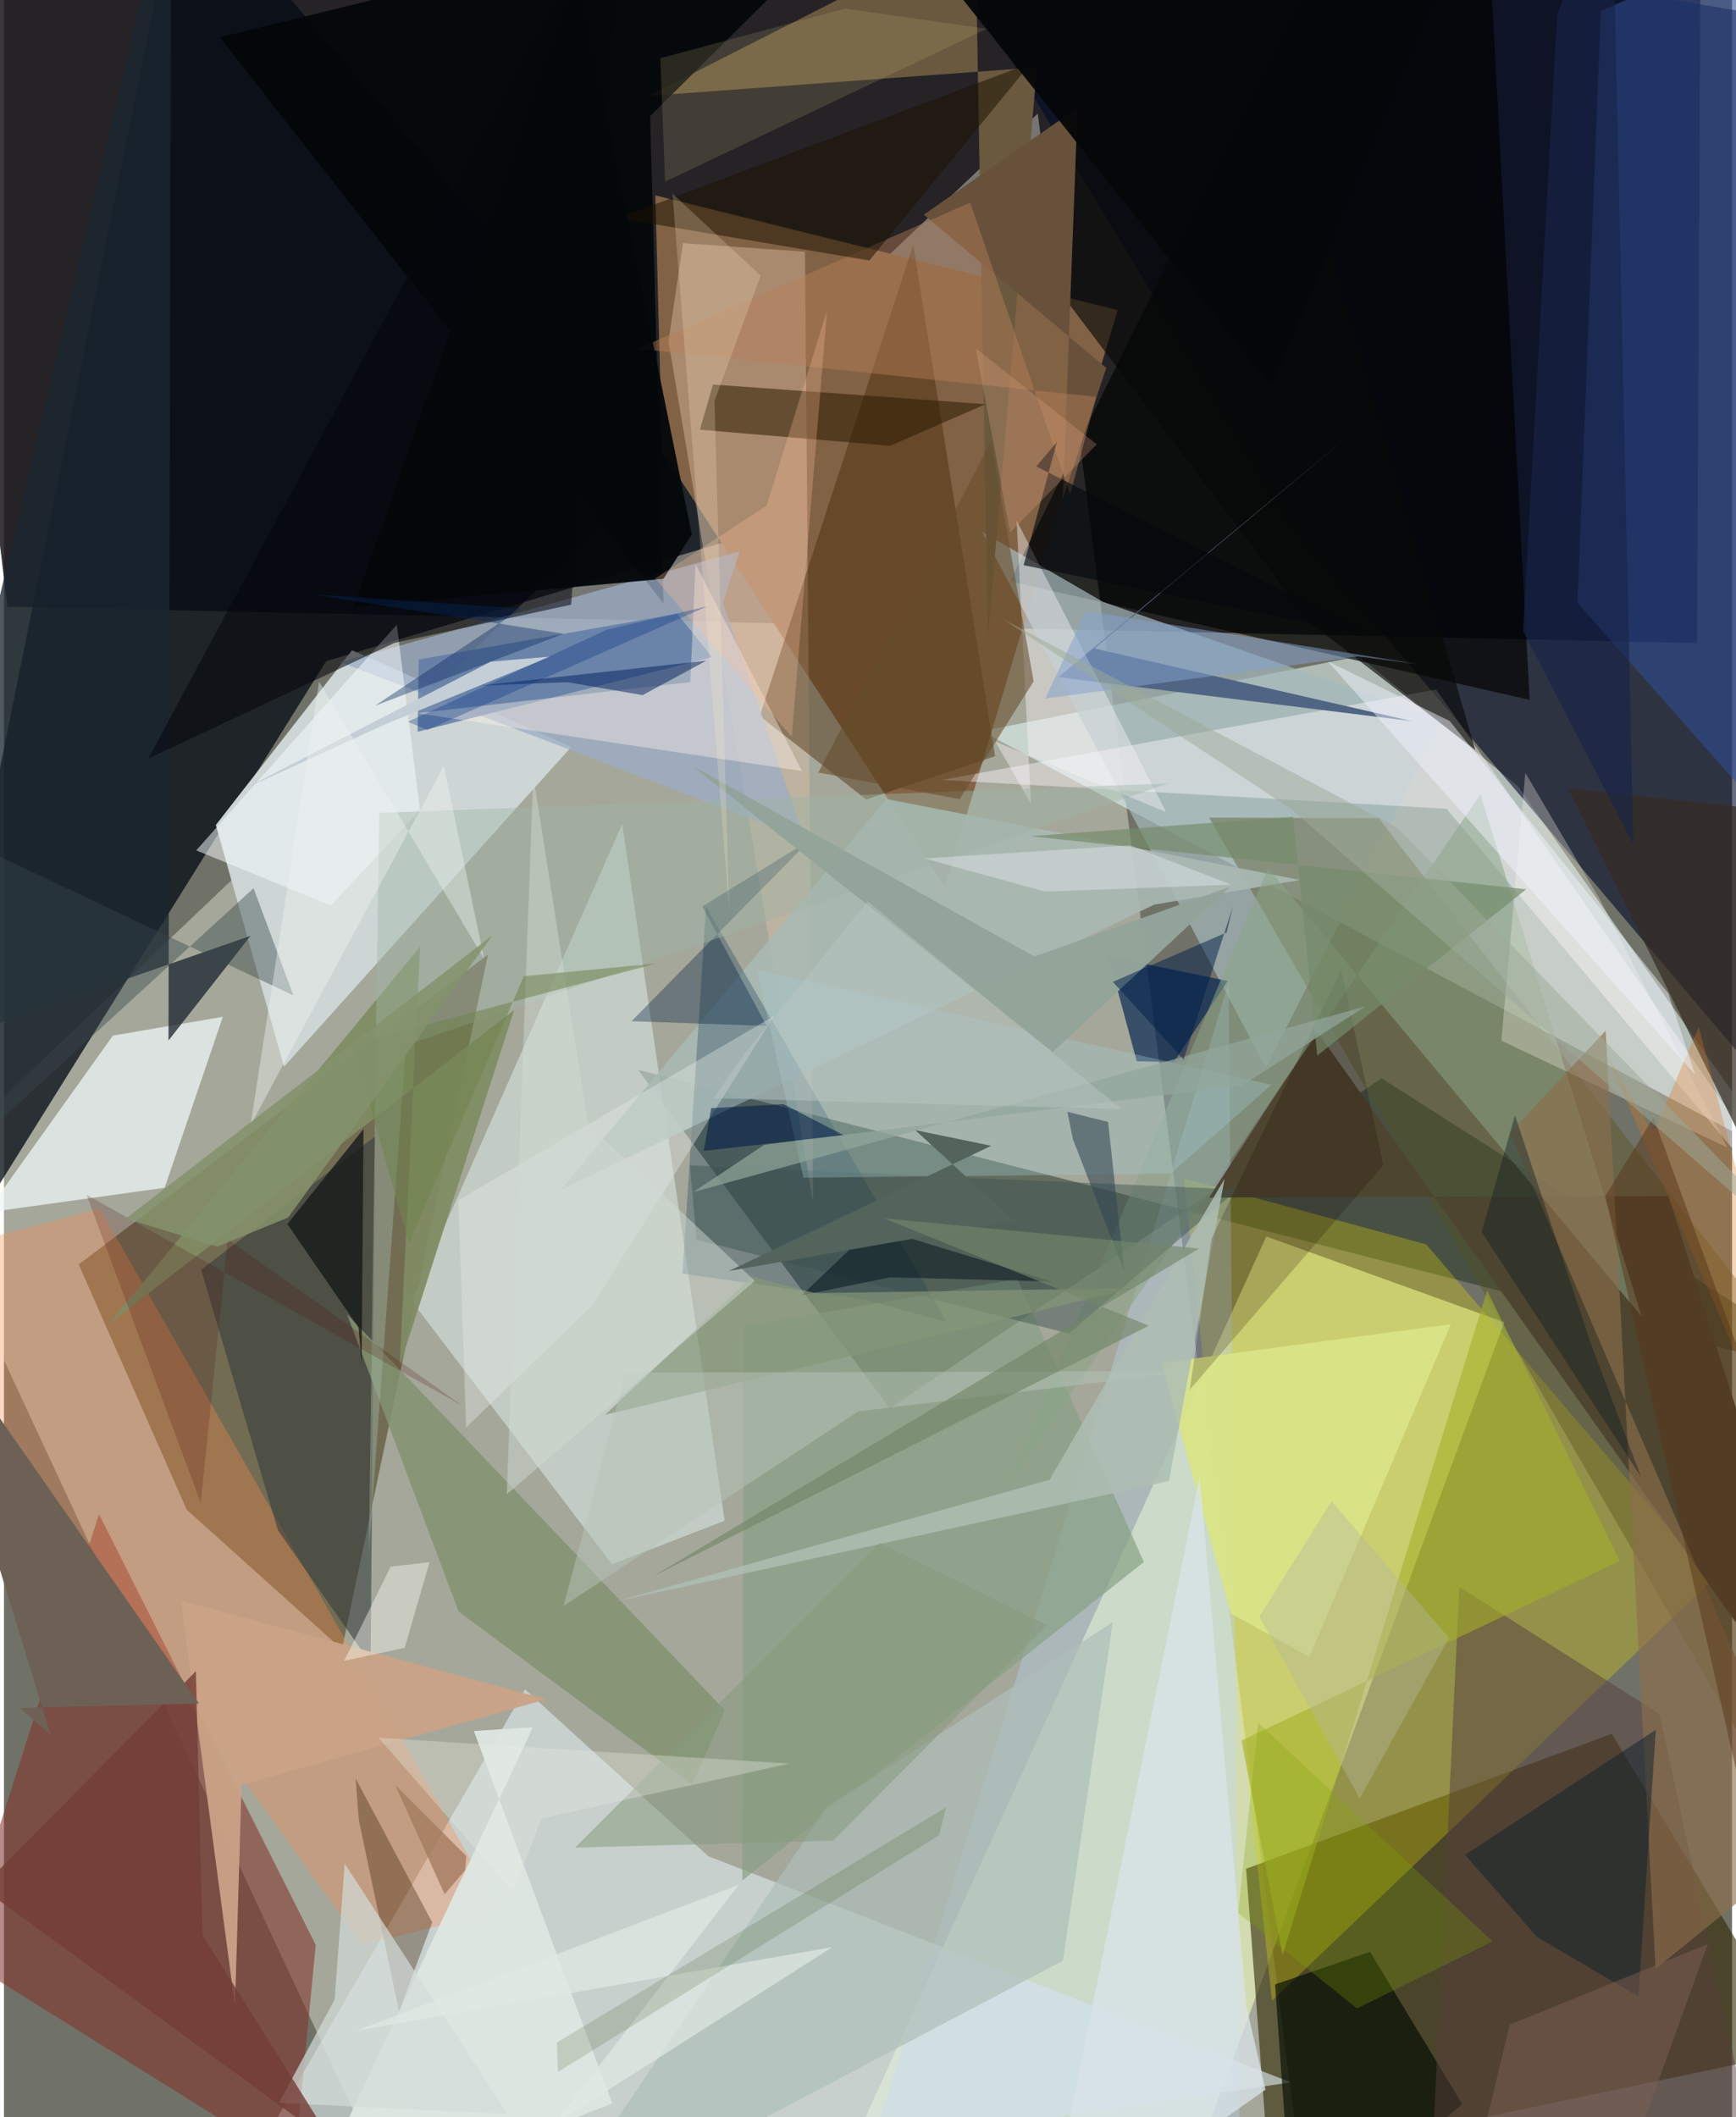 <svg xmlns="http://www.w3.org/2000/svg" width="228" height="278" viewBox="0 0 836 1024"><path fill="#717267" d="M0 0h836v1024H0z"/><path fill="#19171b" fill-opacity=".859" d="M-41.485-62L1.683 293.423l817.39 17.626L820.979-62z"/><path fill="#fdffef" fill-opacity=".373" d="M-41.162 569.526l541.29-514.605L632.083 1086l-434.479-3.918z"/><path fill="#f3ffc0" fill-opacity=".588" d="M725.794 639.537L561.354 1086H388.569l222.125-487.96z"/><path fill="#040c15" fill-opacity=".765" d="M361.234 258.412L85.73-62-62 668.55l217.854-348.743z"/><path fill="#e9fefe" fill-opacity=".525" d="M655.611 317.36l-182.54 36.304 384.321 204.819-124.978-178.197z"/><path fill="#836346" fill-opacity=".996" d="M318.392 218.316L315.123 94.49l223.67 55.517-83.517 278.996z"/><path fill="#534728" fill-opacity=".62" d="M234.16 461.664l-70.663 336.023-75.086-67.497L36.17 611.567z"/><path fill="#2e2600" fill-opacity=".588" d="M777.82 838.588l-176.9 65.259 10.758 142.186 258.47-54.323z"/><path fill="#000a27" fill-opacity=".596" d="M624.068 255.637l270.112 318.65L898 14.907 432.485-62z"/><path fill="#ced6d6" fill-opacity=".984" d="M135.467 515.938l-32.965-116.93 65.865-84.493 106.113 46.701z"/><path fill="#112515" fill-opacity=".435" d="M428.551 681.135L306.73 517.415 898 669.05 666.435 521.534z"/><path fill="#dbe8eb" fill-opacity=".62" d="M622.527 1007.152L96.524 1086l155.544-268.893 88.686 80.684z"/><path fill="#ebe300" fill-opacity=".286" d="M688.104 601.886L826.616 764.04 613.415 967.76l-42.642-397.82z"/><path fill="#deede9" fill-opacity=".537" d="M299.112 398.5L197.24 629.232l96.916 127.352 54.477-21.056z"/><path fill="#304d95" fill-opacity=".576" d="M761.211 291.593L898 446.15V-48.71L772.523 5.236z"/><path fill="#000200" fill-opacity=".663" d="M716.618-62l21.477 400.526-251.322-57.374L656.227-62z"/><path fill="#81332b" fill-opacity=".561" d="M150.819 940.662l-10.263 106.646-162.649-101.44L45.974 732.33z"/><path fill="#a4b7ba" fill-opacity=".714" d="M473.125 257.193l58.46 33.855 164.463 57.254-85.601 168.12z"/><path fill="#56521d" fill-opacity=".388" d="M583.008 395.43L898 940.25l-39.36-295.058-193.583-249.426z"/><path fill="#e0c2a8" fill-opacity=".424" d="M391.455 581.654l-69.971-416.609 7.021-47.437 59.016 4.105z"/><path fill="#eff6f6" fill-opacity=".749" d="M105.903 491.787l-53.189 9.092-61.143 85.59 86.161-11.988z"/><path fill="#6a593f" d="M475.977 308.525l23.734-275.962-187.9 13.813 158.13-80.302z"/><path fill="#fd8c4e" fill-opacity=".333" d="M173.442 940.897L-62 613.319 46.428 584.56l193.175 339.277z"/><path fill="#030608" fill-opacity=".898" d="M319.08 291.832L104.433 18.015 431.837-62 312.597 56.147z"/><path fill="#462705" fill-opacity=".435" d="M479.475 365.734l-39.6-247.352-74.243 227.96 51.505 40.319z"/><path fill="#33393c" fill-opacity=".561" d="M132.516 740.103l44.855 64.383 2.204-254.824-84.17 64.428z"/><path fill="#a9b9b3" fill-opacity=".902" d="M556.511 437.517l70.484-11.88-200.001-39.192-157.678 189.077z"/><path fill="#bdd7fc" fill-opacity=".325" d="M592.456 475.269l5.8 610.731H405.071l124.887-404.864z"/><path fill="#fffbff" fill-opacity=".42" d="M453.72 377.24l244.122 13.92L898 629.019 692.863 333.49z"/><path fill="#87a085" fill-opacity=".694" d="M357.895 641.48l-.681 268.016L551.449 755.49 490.19 618.56z"/><path fill="#4d452f" d="M898 869.514l-92.794-291.082-222.233.804 52.162-80.502z"/><path fill="#9cacc6" fill-opacity=".753" d="M162.675 320.237l193.294-53.619-8.205 24.798 39.769 114.61z"/><path fill="#012352" fill-opacity=".663" d="M592.02 474.476l-26.053 39.206-17.967-.373-13.663-50.768z"/><path fill="#08324f" fill-opacity=".29" d="M339.662 438.54l-11.426 177.496 87.85 12.408 39.998 10.993z"/><path fill="#1b2731" fill-opacity=".765" d="M80.833-62L-55.245 513.436l174.54-60.81-39.693 50.616z"/><path fill="#839270" fill-opacity=".847" d="M332.926 863.18l15.826-35.997L165.96 635.635l53.993 143.823z"/><path fill="#8ba588" fill-opacity=".525" d="M714.265 384.186L484.603 720.313 611.56 419.865l180.705 216.87z"/><path fill="#010b02" fill-opacity=".631" d="M660.874 944.031l-45.97 15.762L623.946 1086l81.543-68.296z"/><path fill="#5f79a5" fill-opacity=".816" d="M342.605 317.814l-142.49 36.122.559-34.955 125.029-22.167z"/><path fill="#2d1a00" fill-opacity=".545" d="M474.916 195.498l-131.898-9.515-6.328 21.838 91.984 7.796z"/><path fill="#dee6e2" fill-opacity=".965" d="M294.284 1017.362l-66.942-180.127 28.585-1.877-113.506 240.778z"/><path fill="#563d3d" fill-opacity=".49" d="M691.383 1034.795L856.38 1086l-55.43-257.008-96.9-61.485z"/><path fill="#070807" fill-opacity=".631" d="M588.576-62l-98.783 175.393 142.321 188.05 79.636 61.247z"/><path fill="#aebfb8" fill-opacity=".698" d="M398.04 874.089l138.399-89.559-24.12 163.774-254.374 134.07z"/><path fill="#3a1f05" fill-opacity=".349" d="M170.125 860.186l1.576 20.239 19.454 92.513 16.022-43.165z"/><path fill="#dae487" fill-opacity=".945" d="M559.958 659.179l139.983-18.703-68.415 160.98-38.077-21.2z"/><path fill="#506583" d="M651.906 209.654l-124.41 104.008 153.752 35.154-171.15-21.295z"/><path fill="#3b524f" fill-opacity=".447" d="M596.718 575.34l-264.88-11.703 3.226 35.984 180.158 45.345z"/><path fill="#68523b" fill-opacity=".996" d="M445 103.832l74.4-51.696-7.164 189.11 21.028-63.305z"/><path fill="#001d3f" fill-opacity=".349" d="M337.826 438.409l31.138 57.797-65.385-2.277 86.298-87.598z"/><path fill="#caa386" fill-opacity=".945" d="M114.952 863.305l147.49-41.426L85.62 774.091l26.156 196.192z"/><path fill="#a6ccd8" fill-opacity=".318" d="M564.28 567.667l48.98-43-249.019-55.66 22.535 100.595z"/><path fill="#f5fafd" fill-opacity=".518" d="M93.016 411.297l97.015-109.14 11.238 89.599-43.062 46.184z"/><path fill="#fff5ea" fill-opacity=".392" d="M332.033 329.884l-132.217 15.07 186.257 27.972-51.514-100.154z"/><path fill="#a4af2a" fill-opacity=".588" d="M618.553 945.61l-19.832-103.781 182.968-86.874-64.201-130.72z"/><path fill="#f7f4f7" fill-opacity=".42" d="M479.602 358.71l82.578 34.015L489.9 251.75l6.924 136.905z"/><path fill="#fbfaee" fill-opacity=".298" d="M772.18 435.236l-36.185-61.45-11.6 129.54 109.382 51.724z"/><path fill="#808c63" fill-opacity=".941" d="M201.323 457.875L50.575 640.494l196.231-152.01-55.391 172.458z"/><path fill="#8d6e4b" fill-opacity=".627" d="M799.018 952.252l76.82-62.337-147.3-341.994 46.322-49.385z"/><path fill="#d9e3e8" fill-opacity=".765" d="M610.332 1010.704l-9.212-40.062-22.648-256.355L503.092 1086z"/><path fill="#352b23" fill-opacity=".71" d="M898 396.627l-8.808 88.507-32.622 97.862-99.938-201.766z"/><path fill="#10212b" fill-opacity=".514" d="M790.74 965.65l8.366-129.006-92.28 60.491 34.852 39.716z"/><path fill="#04060b" fill-opacity=".549" d="M188.898 310.962l-119.063 55.93L300.254-62l-25.856 354.46z"/><path fill="#c9b975" fill-opacity=".188" d="M319.85 87.843l-2.32-59.671 89.352-23.988 68.481 9.773z"/><path fill="#38464c" fill-opacity=".427" d="M-62 597.045V386.028l202.008 95.412-19.265-51.852z"/><path fill="#d4ddd9" fill-opacity=".694" d="M243.614 1022.458l-78.755-121.074-4.89 65.718-26.92 49.973z"/><path fill="#b87e58" fill-opacity=".443" d="M515.804 239.205l12.597-47.26-221.772-23.247 160.828-70.71z"/><path fill="#314752" fill-opacity=".573" d="M514.464 537.736l19.678 4.889 7.903 72.547-24.938-64.232z"/><path fill="#1b1300" fill-opacity=".518" d="M418.64 126L534.49-15.514l205.474-45.348-442.768 166.37z"/><path fill="#9eb6a5" fill-opacity=".431" d="M194.477 505.562l368.762-126.64-381.704 14.256-5.024 357.045z"/><path fill="#141818" fill-opacity=".765" d="M137.114 592.044l36.828-45.96-.913 113.85-1.486-17.83z"/><path fill="#d8741d" fill-opacity=".302" d="M775.783 511.048l22.14 36.78 21.99-51.133L898 793.804z"/><path fill="#e1e8e3" fill-opacity=".396" d="M219.834 580.442l3.733 109.979 61.013-58.997 87.914-139.958z"/><path fill="#04121d" fill-opacity=".514" d="M385.792 626.559l34.84-33.105 86.323 26.379-78.229-2.034z"/><path fill="#859778" fill-opacity=".694" d="M290.727 684.323l255.757-61.305-154.217 2.44-30.47-7.954z"/><path fill="#05080a" fill-opacity=".957" d="M332.757 258.585L277.223-15.44 169.048 293.674l150.033-13.73z"/><path fill="#92a399" fill-opacity=".984" d="M498.481 462.629l94.803-33.783-85.915 79.977L332.85 370.31z"/><path fill="#753d37" fill-opacity=".808" d="M96.072 935.941l-3.21-127.633-103.806 104.598 170.617 124.579z"/><path fill="#82a1cf" fill-opacity=".514" d="M684.03 321.202l-28.96-3.72-151.268 20.378 19.672-42.333z"/><path fill="#ffc299" fill-opacity=".282" d="M368.969 244.582l29.217-94.422-17.084 206.224-66.094-76.564z"/><path fill="#b5b79a" fill-opacity=".408" d="M655.87 869.861l-48.545-88.013 34.969-55.781 56.766 66.146z"/><path fill="#adbdb3" fill-opacity=".855" d="M563.576 716.335l-267.79 58.308 210.026-58.905 84.687-145.64z"/><path fill="#1d0900" fill-opacity=".196" d="M584.235 598.916l62.749-129.835 20.3 94.505-93.611 108.531z"/><path fill="#6d6155" d="M-41.957 628.71l64.551 210.526-14.74-13.166 86.457-2.182z"/><path fill="#b4c2b9" fill-opacity=".51" d="M413.367 682.617l162.323-19.482-274.925.778-30.04 112.813z"/><path fill="#879b7f" fill-opacity=".545" d="M504.741 786.055L401.167 890.251l-124.885 3.395L423.65 746.252z"/><path fill="#d0d9d2" fill-opacity=".482" d="M282.512 543.63l80.739 75.915-119.995 103.176 12.806-347.44z"/><path fill="#758c6b" fill-opacity=".686" d="M496.458 404.445l239.953 25.676-101.077 80.438-11.69-115.503z"/><path fill="#eff5ff" fill-opacity=".471" d="M640.424 319.87l58.99 28.856 105.793 131.797 12.868 39.202z"/><path fill="#c4ced7" d="M235.559 320.008l-120.54 62.137 68.654-31.494 80.579-33.076z"/><path fill="#182548" fill-opacity=".643" d="M751.41 7.21L777.912-62l10.323 470.477-53.328-103.282z"/><path fill="#82a200" fill-opacity=".267" d="M654.557 971.413l-57.494-46.231 9.713-91.905 113.346 105.7z"/><path fill="#052460" fill-opacity=".518" d="M230.08 331.613l42.492-1.654 36.389 6.243 30.811-16.642z"/><path fill="#e0e8e3" fill-opacity=".714" d="M170.064 982.311l230.732-40.595-134.964 86.029 89.71-116.184z"/><path fill="#fefef7" fill-opacity=".408" d="M205.89 755.565L193.857 797l-29.228 6.27 22.42-45.517z"/><path fill="#152223" fill-opacity=".435" d="M767.385 648.89l24.611 65.481-77.117-118.493 16.115-56.431z"/><path fill="#060709" fill-opacity=".953" d="M423.549-50.996l189.644 238.359L693.736-1.353 338.552-.225z"/><path fill="#53645d" d="M488.759 590.494l-138.015 24.23 126.872-60.548-36.757-7.566z"/><path fill="#7f6054" fill-opacity=".482" d="M702.75 1086l25.701-106.746 95.78-38.942-40.343 112.085z"/><path fill="#224300" fill-opacity=".153" d="M267.412 987.964l188.37-113.8-3.45 13.479-184.287 114.468z"/><path fill="#92a79c" fill-opacity=".702" d="M658.695 486.773l-325.193 89.776 34.334-22.864L598.91 525z"/><path fill="#654c2b" fill-opacity=".565" d="M462.315 386.54l35.814-57.012-20.645-115.877-83.528 159.98z"/><path fill="#57361a" fill-opacity=".494" d="M774.707 578.424l23.281-37.942L898 814.037l-36.722 144.237z"/><path fill="#edf3ee" fill-opacity=".42" d="M232.248 463.675L152.472 329.72l-33.216 214.635 93.558-173.94z"/><path fill="#ebefe5" fill-opacity=".329" d="M379.9 852.987l-119.804 26.44-13.698 35.735-65.17-74.651z"/><path fill="#70834f" fill-opacity=".549" d="M251.49 472.149l64.037-6.13-146.803 39.093 27.198 96.137z"/><path fill="#011c46" fill-opacity=".561" d="M338.545 556.648l3.583-20.658 34.992-1.931 29 14.937z"/><path fill="#f4f9ff" fill-opacity=".337" d="M445.33 415.194l99.627-6.307 48.73 19.004-89.988 3.346z"/><path fill="#73866a" fill-opacity=".647" d="M314.066 762.431l239.785-121.223-128.016-51.917 152.272 14.593z"/><path fill="#001e4a" fill-opacity=".506" d="M570.704 512.51l-34.244-37.614 55.079-23.933 2.962-12.544z"/><path fill="#a67e61" fill-opacity=".843" d="M189.192 863.231l24.003 52.937 9.885-11.606.58-6.863z"/><path fill="#51120b" fill-opacity=".208" d="M95.209 726.96l13.048-127.463 113.655 80.485-181.935-102.12z"/><path fill="#ffedca" fill-opacity=".22" d="M323.415 93.677l27.433 346.575-7.131-246.345 22.364-60.572z"/><path fill="#072961" fill-opacity=".388" d="M150.022 287.555l100.197 6.795-70.827 47.023 91.371-34.836z"/><path fill="#06090d" fill-opacity=".631" d="M662.422 307.769l-163.001-82.18 9.966-11.83-16.095 59.612z"/><path fill="#e2a886" fill-opacity=".271" d="M470.138 168.425l16.647 89.07 41.88-42.564-64.526-51.218z"/><path fill="#013181" fill-opacity=".314" d="M291.743 304.535l-96.298 44.546 9.353 3.999 135.413-59.802z"/><path fill="#b8c7c3" fill-opacity=".475" d="M343.246 531.142l197.328 5.287-122.71-100.449-59.487 73.624z"/><path fill="#9caa98" fill-opacity=".506" d="M622.827 391.364L898 630.693l-223.713-230.18-190.56-100.804z"/><path fill="#84926c" fill-opacity=".855" d="M137.529 588.833L236.3 452.391 59.002 589.35l44.147 13.613z"/></svg>